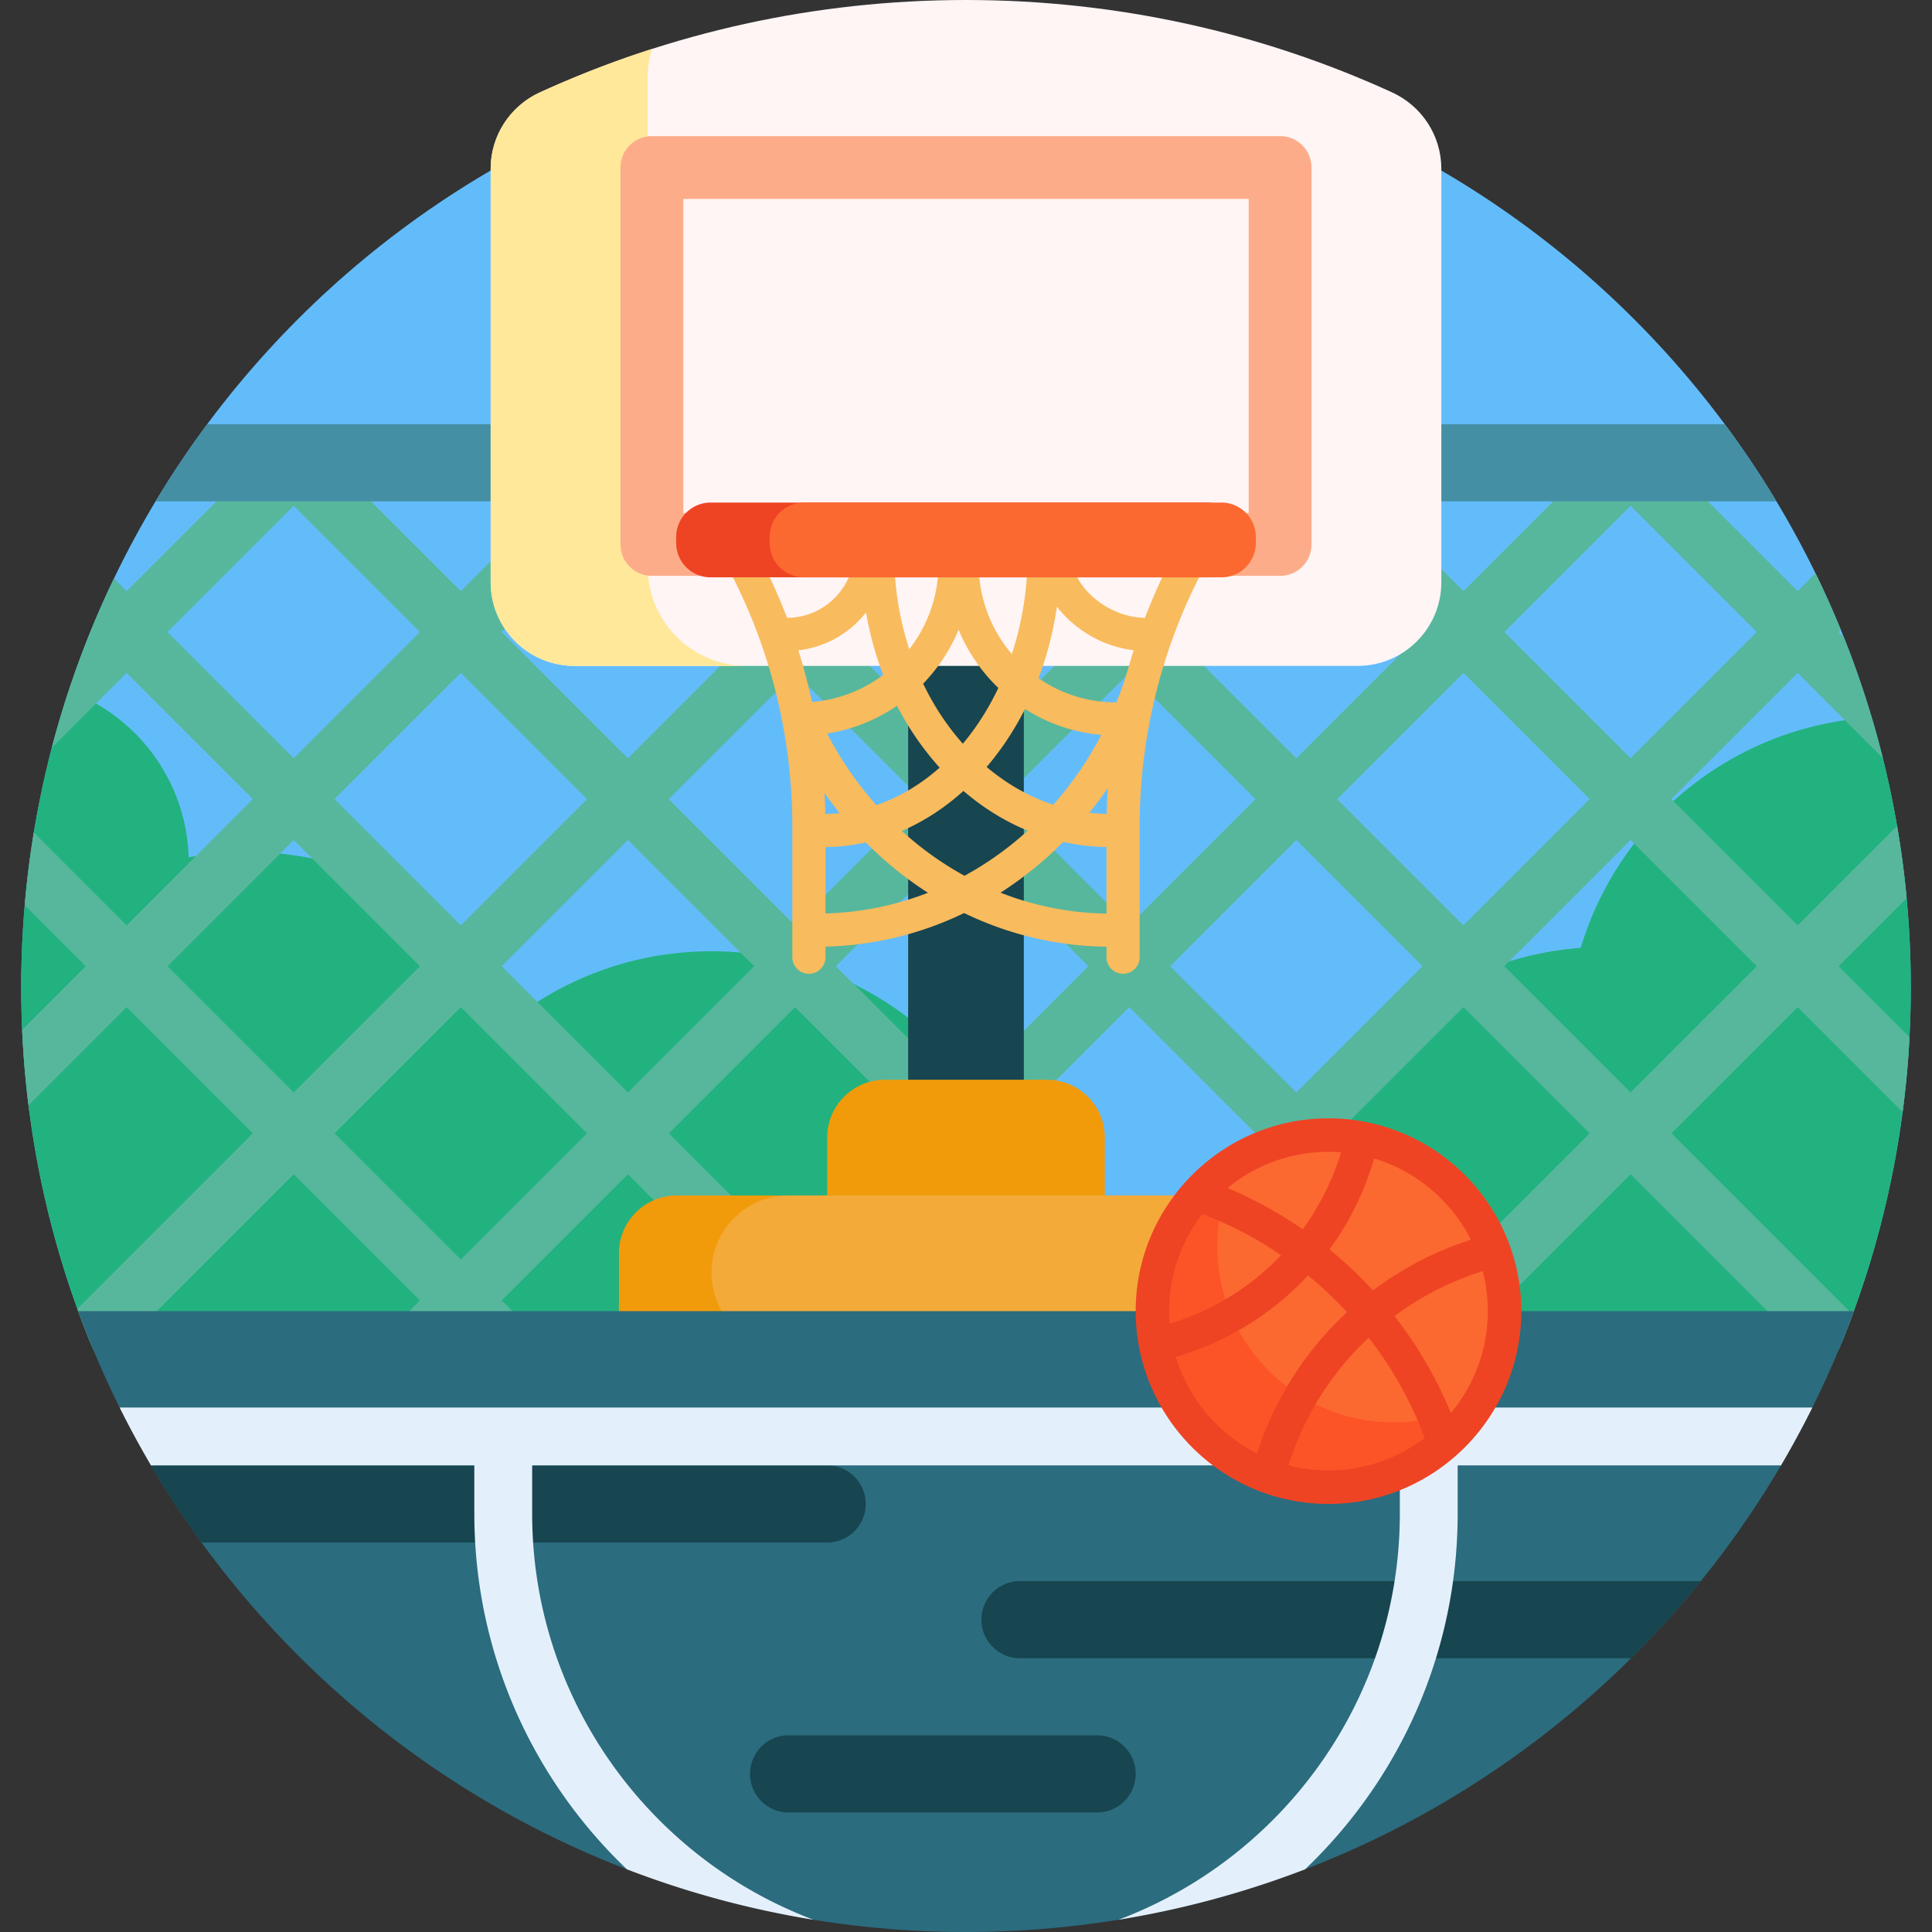 <svg height="512" viewBox="0 0 501 501" width="512" xmlns="http://www.w3.org/2000/svg"><rect x="0" y="0" width="501" height="501" fill="#333333" stroke="none"/><path d="M23.364 348.01C11.845 319.602 5.5 288.542 5.5 256c0-135.31 109.69-245 245-245s245 109.69 245 245c0 32.542-6.345 63.602-17.864 92.01z" fill="#63bcfa"/><path d="M23.364 348.01C11.845 319.602 5.5 288.542 5.5 256c0-26.841 4.317-52.675 12.293-76.843 17.751 6.5 30.539 23.297 31.13 43.157a84.552 84.552 0 0115.239-1.378c30.652 0 57.472 16.405 72.159 40.913 13.643-9.558 30.256-15.167 48.179-15.167 46.428 0 84.065 37.637 84.065 84.065a84.43 84.43 0 01-1.775 17.264H23.364zm454.271 0c11.52-28.409 17.865-59.469 17.865-92.01 0-24.295-3.536-47.765-10.122-69.922-35.786 2.124-65.546 26.633-75.473 59.72-43.458 3.249-77.708 39.539-77.708 83.828 0 6.315.697 12.467 2.017 18.385h143.421z" fill="#22b27f"/><path d="M493.379 288.379a246.366 246.366 0 001.784-19.429l-18.39-18.39 17.652-17.653a245.23 245.23 0 00-2.482-18.732l-25.778 25.778-32.727-32.727 32.727-32.727 22.077 22.077a243.11 243.11 0 00-10.092-31.305l-1.379-1.379.585-.585a243.475 243.475 0 00-6.564-14.65l-4.628 4.628-32.727-32.727L434 120h-21.213L379.5 153.287l-32.727-32.727.561-.561H325l.561.561-32.727 32.727-32.727-32.727.561-.561h-22.334l.561.561-32.727 32.727-32.727-32.727.559-.56h-22.334l.561.561-32.727 32.726L86.213 120H65l.561.561-32.727 32.727-3.281-3.281a243.253 243.253 0 00-16.111 43.886L32.833 174.5l32.727 32.727-32.727 32.727-24.065-24.066a244.877 244.877 0 00-2.358 18.855l15.817 15.817-16.483 16.483a246.54 246.54 0 001.649 19.564l25.44-25.44 32.727 32.727-45.501 45.501A243.582 243.582 0 0024.181 350h6.486l45.5-45.5 32.727 32.727L96.12 350h21.213l2.166-2.166 2.166 2.166h21.213l-12.773-12.773 32.727-32.727 32.727 32.727L182.787 350H204l2.166-2.166 2.166 2.166h21.213l-12.773-12.773L249.5 304.5l32.727 32.727L269.454 350h21.213l2.166-2.166L295 350h21.213l-12.773-12.773 32.727-32.727 32.727 32.727L356.121 350h21.213l2.166-2.166 2.166 2.166h21.213l-12.773-12.773 32.727-32.727 45.5 45.5h8.486a243.959 243.959 0 003.587-9.141l-46.965-46.965 32.727-32.727zm-70.546-157.212l32.727 32.727-32.727 32.727-32.727-32.727zm-10.606 76.06L379.5 239.954l-32.727-32.727L379.5 174.5zm-76.06-76.06l32.727 32.727-32.727 32.727-32.727-32.727zm-10.607 76.06l-32.727 32.727-32.727-32.727 32.727-32.727zm-76.06-76.06l32.727 32.727-32.727 32.727-32.727-32.727zM206.167 174.5l32.727 32.727-32.727 32.727-32.727-32.727zm-43.334-43.333l32.727 32.727-32.727 32.727-32.727-32.727zm-10.606 76.06L119.5 239.954l-32.727-32.727L119.5 174.5zM43.44 163.894l32.727-32.727 32.727 32.727-32.727 32.727zm0 86.667l32.727-32.727 32.727 32.727-32.727 32.727zm76.06 76.06l-32.727-32.727 32.727-32.727 32.727 32.727zm43.333-43.334l-32.727-32.727 32.727-32.727 32.727 32.727zm43.334 43.334l-32.727-32.727 32.727-32.727 32.727 32.727zm10.606-76.06l32.727-32.727 32.727 32.727-32.727 32.726zm76.06 76.06l-32.727-32.727 32.727-32.727 32.727 32.727zm10.607-76.06l32.727-32.727 32.727 32.727-32.727 32.727zm76.06 76.06l-32.727-32.727 32.727-32.727 32.727 32.727zm43.333-43.334l-32.727-32.727 32.727-32.727 32.727 32.727z" fill="#57b79d"/><path d="M53.735 110h393.53a245.149 245.149 0 0113.394 20H40.341a245.149 245.149 0 0113.394-20z" fill="#458fa4"/><path d="M250.5 300c-8.284 0-15-6.716-15-15V145c0-8.284 6.716-15 15-15 8.284 0 15 6.716 15 15v140c0 8.284-6.716 15-15 15z" fill="#174550"/><path d="M373.763 150.956c0 11.996-9.725 21.72-21.72 21.72H148.958c-11.996 0-21.72-9.725-21.72-21.72V43.753c0-8.543 5.023-16.257 12.793-19.807C173.678 8.569 211.088 0 250.5 0s76.822 8.569 110.47 23.945c7.77 3.551 12.793 11.265 12.793 19.807z" fill="#fff5f5"/><path d="M193.654 172.676h-44.696c-11.996 0-21.72-9.725-21.72-21.72V43.753c0-8.543 5.023-16.257 12.793-19.807a264.231 264.231 0 0129.055-11.258 25.549 25.549 0 00-1.122 7.496v126.802c-.001 14.188 11.501 25.69 25.69 25.69z" fill="#ffe899"/><path d="M331.951 35.296H169.049a8.145 8.145 0 00-8.145 8.145v97.741a8.145 8.145 0 008.145 8.145h162.902a8.145 8.145 0 008.145-8.145V43.441a8.144 8.144 0 00-8.145-8.145zm-8.145 97.741H177.194V51.586h146.612z" fill="#fdac89"/><path d="M311.41 139.804a4.293 4.293 0 00-5.833 1.692 149.204 149.204 0 00-8.664 18.71c-9.583-.099-19.446-7.973-19.446-17.637a4.295 4.295 0 00-7.067-3.281 4.296 4.296 0 00-3.917 4.278c0 9.226-1.458 18.025-4.096 26.042a35.928 35.928 0 01-8.608-23.384 4.295 4.295 0 00-5.202-4.198 4.295 4.295 0 00-5.202 4.198 35.917 35.917 0 01-7.581 22.124c-2.525-7.676-3.913-16.037-3.913-24.782a4.297 4.297 0 00-3.021-4.103 4.295 4.295 0 00-7.262 3.105c0 9.726-7.842 17.639-17.482 17.639h-.028a149.164 149.164 0 00-8.664-18.712 4.294 4.294 0 10-7.525 4.141c11.496 20.889 17.572 44.65 17.572 68.716v33.868a4.295 4.295 0 008.59 0v-2.748a87.212 87.212 0 0035.954-8.702c11.556 5.596 24.083 8.575 36.925 8.723v2.727a4.295 4.295 0 008.59 0v-33.868c0-24.065 6.076-47.827 17.572-68.716a4.294 4.294 0 00-1.692-5.832zm-45.604 44.041a43.739 43.739 0 0019.791 6.721 91.022 91.022 0 01-12.46 18.115c-6.265-2.068-12.096-5.415-17.285-9.793a74.58 74.58 0 001.537-1.863c3.224-4.046 6.038-8.466 8.417-13.18zm-17.229-20.538a44.69 44.69 0 0010.305 15.087c-2.536 5.35-5.639 10.218-9.2 14.467-4.033-4.541-7.51-9.79-10.293-15.579a44.675 44.675 0 009.188-13.975zm-15.971 19.706a76.089 76.089 0 009.363 14.099 72.823 72.823 0 001.697 1.948c-4.932 4.366-10.471 7.691-16.42 9.724-4.905-5.522-9.211-11.744-12.776-18.568a43.796 43.796 0 0018.136-7.203zm-21.944-.993a4.415 4.415 0 00-.144-.283 151.626 151.626 0 00-3.497-13.102c7.097-.796 13.343-4.469 17.556-9.83a85.186 85.186 0 004.443 16.212 35.248 35.248 0 01-18.358 7.003zm3.363 29.048a150.91 150.91 0 00-.215-5.428 99.815 99.815 0 003.926 5.223 41.506 41.506 0 01-3.711.205zm.035 25.813v-17.223a50.933 50.933 0 0010.471-1.188 95.352 95.352 0 0011.95 10.218 93.185 93.185 0 004.147 2.821 79.328 79.328 0 01-26.568 5.372zm19.79-21.411c5.698-2.444 11.078-5.927 15.987-10.373 5.121 4.41 10.727 7.874 16.663 10.314a84.368 84.368 0 01-16.39 11.692 84.675 84.675 0 01-16.26-11.633zm53.09 21.434c-9.524-.124-18.793-2.007-27.484-5.42a93.864 93.864 0 007.947-5.703 98.252 98.252 0 008.321-7.464 55.977 55.977 0 0011.216 1.334zm.036-25.843a47.198 47.198 0 01-4.469-.305 99.659 99.659 0 004.764-6.404 149.831 149.831 0 00-.295 6.709zm5.62-37.788a4.317 4.317 0 00-.052.161 97.006 97.006 0 01-3.049 8.707l-.086-.001a35.224 35.224 0 01-20.097-6.274c2.224-5.882 3.828-12.111 4.77-18.558 4.706 6.123 12.078 10.394 19.903 11.306a149.016 149.016 0 00-1.389 4.659z" fill="#f8bb5e"/><path d="M312.85 149.718H184.271a8.93 8.93 0 01-8.93-8.93v-1.536a8.93 8.93 0 018.93-8.93H312.85a8.93 8.93 0 018.93 8.93v1.536a8.93 8.93 0 01-8.93 8.93z" fill="#ee4424"/><path d="M316.729 149.718H208.516a8.93 8.93 0 01-8.93-8.93v-1.536a8.93 8.93 0 018.93-8.93H316.73a8.93 8.93 0 018.93 8.93v1.536a8.931 8.931 0 01-8.931 8.93z" fill="#fc6930"/><path d="M340.5 325v40c0 8.284-6.716 15-15 15h-150c-8.284 0-15-6.716-15-15v-40c0-8.284 6.716-15 15-15h39v-15c0-8.284 6.716-15 15-15h42c8.284 0 15 6.716 15 15v15h39c8.284 0 15 6.716 15 15z" fill="#f19b0b"/><path d="M325.5 350h-121c-11.046 0-20-8.954-20-20s8.954-20 20-20h121c8.284 0 15 6.716 15 15v10c0 8.284-6.716 15-15 15z" fill="#f4aa39"/><path d="M480.721 340a243.736 243.736 0 01-10.743 25c-.876 1.76-3.129.965-4.394 2.417-2.073 2.379-3.308 6.89-4.917 9.667-.256.442 1.441 2.476 1.182 2.917-27.923 47.49-71.395 84.738-123.421 104.749-2.772 1.066-5.109-4.049-7.928-3.082-12.571 4.313-26.063 13.764-39.464 15.996A246.822 246.822 0 01250.5 501a246.679 246.679 0 01-39.549-3.176c-16.079-2.609-21.771-7.309-36.639-12.887-.6-.225-11.061.072-11.659-.157-52.06-20.003-95.562-57.264-123.5-104.777-.496-.844 1.458-2.153.971-3.003-1.885-3.295-3.141-6.299-4.875-9.688-.414-.809-3.822-1.498-4.227-2.312a243.515 243.515 0 01-10.743-25z" fill="#2b6c7e"/><path d="M441.06 410a246.34 246.34 0 01-18.081 20H264.5c-5.523 0-10-4.477-10-10s4.477-10 10-10zM224.5 390c0-5.523-4.477-10-10-10H39.152a245.45 245.45 0 0013.113 20H214.5c5.523 0 10-4.477 10-10zm60 60h-80c-5.523 0-10 4.477-10 10s4.477 10 10 10h80c5.523 0 10-4.477 10-10s-4.477-10-10-10z" fill="#174550"/><path d="M461.848 380H378v12.5c0 36.249-15.205 69.012-39.572 92.249a243.241 243.241 0 01-48.379 13.076C332.629 481.783 363 440.622 363 392.5V380H138v12.5c0 48.122 30.371 89.283 72.951 105.324a243.192 243.192 0 01-48.379-13.076C138.205 461.512 123 428.749 123 392.5V380H39.152a244.336 244.336 0 01-8.129-15h438.955a244.349 244.349 0 01-8.13 15z" fill="#e3f0fb"/><path d="M390.152 340c0 25.213-20.439 45.652-45.652 45.652S298.848 365.213 298.848 340s20.439-45.652 45.652-45.652 45.652 20.439 45.652 45.652z" fill="#fc6930"/><path d="M384.081 362.763c-7.884 13.68-22.657 22.889-39.581 22.889-25.213 0-45.652-20.439-45.652-45.652 0-16.924 9.209-31.696 22.889-39.581a45.442 45.442 0 00-6.071 22.763c0 25.213 20.439 45.652 45.652 45.652a45.442 45.442 0 0022.763-6.071z" fill="#fc5426"/><path d="M391.549 323.067a4.473 4.473 0 00-.21-.572C384.228 303.533 365.915 290 344.5 290c-14.673 0-27.89 6.353-37.045 16.453-.22.201-.421.425-.598.672-7.691 8.795-12.357 20.3-12.357 32.875 0 27.57 22.43 50 50 50s50-22.43 50-50a49.79 49.79 0 00-2.951-16.933zm-10.135-1.59a85.545 85.545 0 00-25.396 13.153 107.18 107.18 0 00-11.254-10.631 75.135 75.135 0 0011.57-23.577c10.955 3.283 20.013 10.999 25.08 21.055zm-33.673-22.655a66.432 66.432 0 01-9.927 19.951 108.608 108.608 0 00-19.48-10.71c7.129-5.851 16.244-9.367 26.165-9.367 1.092 0 2.173.042 3.242.126zm-35.949 15.981a98.445 98.445 0 0120.405 10.696 66.512 66.512 0 01-28.873 17.77 41.617 41.617 0 01-.128-3.269 41.095 41.095 0 018.596-25.197zm-6.861 37.059a75.21 75.21 0 0034.267-21.116 100.983 100.983 0 0110.098 9.511 85.64 85.64 0 00-23.319 36.657c-10.048-5.063-17.759-14.11-21.046-25.052zm29.195 28.123a76.918 76.918 0 0120.801-33.09c6.089 7.842 11.026 16.6 14.532 25.995a41.092 41.092 0 01-24.959 8.414c-3.582 0-7.058-.458-10.374-1.319zm42.121-13.59a108.733 108.733 0 00-14.612-25.108 76.844 76.844 0 0122.85-11.661A41.233 41.233 0 01385.804 340c0 10.028-3.592 19.233-9.557 26.395z" fill="#ee4424"/></svg>